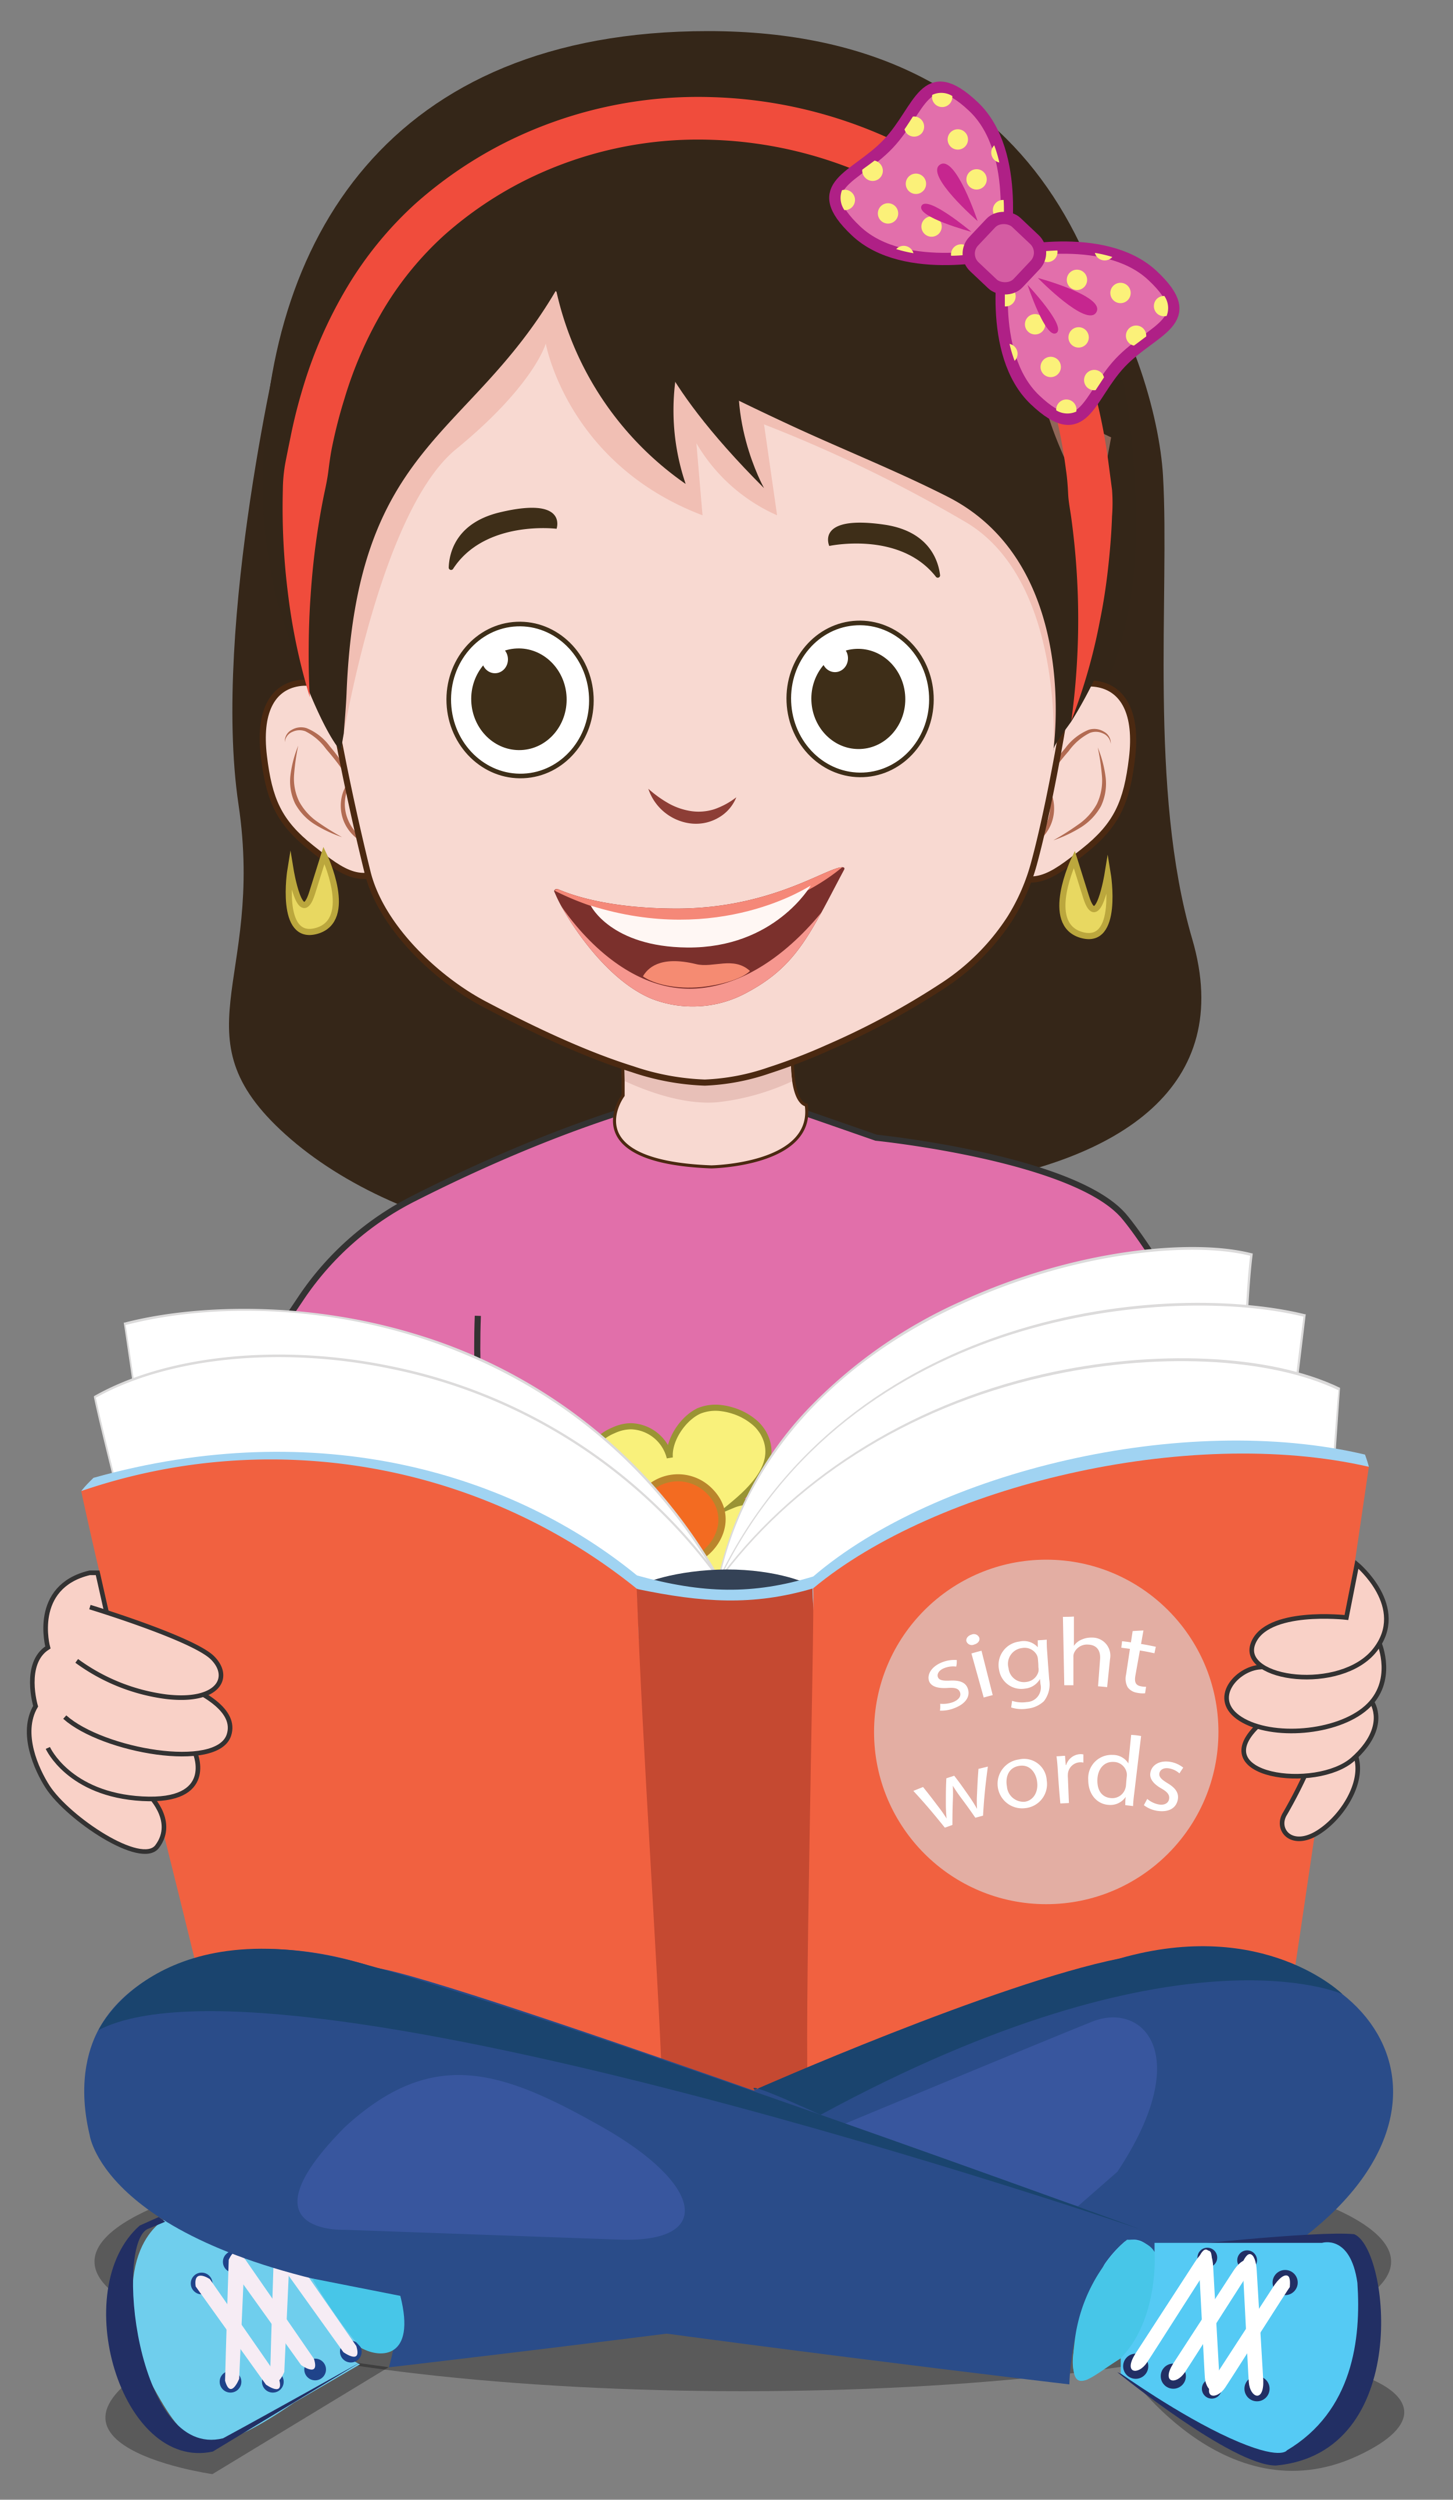 <svg id="Neutral" xmlns="http://www.w3.org/2000/svg" width="236.94" height="407.49" viewBox="0 0 236.94 407.49">
  <rect x="0" y="0" width="236.94" height="407.49" fill="#808080" stroke="none"/>
  <defs>
    <style>
      .cls-1 {
        fill: #010101;
        opacity: 0.3;
      }

      .cls-2 {
        fill: #352618;
      }

      .cls-3 {
        fill: #e16faa;
      }

      .cls-3, .cls-32 {
        stroke: #333232;
      }

      .cls-11, .cls-16, .cls-19, .cls-20, .cls-21, .cls-3, .cls-32, .cls-43, .cls-5, .cls-8 {
        stroke-miterlimit: 10;
      }

      .cls-4 {
        fill: #cf609c;
      }

      .cls-5 {
        fill: #f9f17b;
        stroke: #9a9434;
      }

      .cls-6 {
        fill: #ba852c;
      }

      .cls-7 {
        fill: #f36b21;
      }

      .cls-11, .cls-8 {
        fill: #f8d9d1;
        stroke: #4b2911;
      }

      .cls-8 {
        stroke-width: 0.5px;
      }

      .cls-9 {
        fill: #e8c0b8;
      }

      .cls-10 {
        fill: #342618;
      }

      .cls-12 {
        fill: #b26b52;
      }

      .cls-13 {
        fill: #eaa798;
        opacity: 0.5;
      }

      .cls-14 {
        fill: #8d3e36;
      }

      .cls-15 {
        fill: #f04c3c;
      }

      .cls-16 {
        fill: #e26fab;
      }

      .cls-16, .cls-19 {
        stroke: #af2086;
      }

      .cls-16, .cls-19, .cls-21 {
        stroke-width: 2px;
      }

      .cls-17 {
        fill: #fbf179;
      }

      .cls-18 {
        fill: #c6268f;
      }

      .cls-19 {
        fill: #d45ba2;
      }

      .cls-20 {
        fill: #e8d861;
        stroke: #bba73d;
      }

      .cls-21 {
        fill: #0e7577;
        stroke: #0d7878;
      }

      .cls-22 {
        fill: #dc9e8f;
        opacity: 0.63;
      }

      .cls-23 {
        fill: #00b6c2;
      }

      .cls-24 {
        fill: #0d7878;
      }

      .cls-25 {
        fill: #0b2d2e;
        opacity: 0.22;
      }

      .cls-26, .cls-43 {
        fill: #fff;
      }

      .cls-27 {
        fill: #dcdbdb;
      }

      .cls-28 {
        fill: #a0d3f2;
      }

      .cls-29 {
        fill: #f16140;
      }

      .cls-30 {
        fill: #344256;
      }

      .cls-31 {
        fill: #c54931;
      }

      .cls-32 {
        fill: #f9d1c7;
      }

      .cls-32, .cls-43 {
        stroke-width: 0.75px;
      }

      .cls-33 {
        fill: #2a4c89;
      }

      .cls-34 {
        fill: #6fceed;
      }

      .cls-35 {
        fill: #222f64;
      }

      .cls-36 {
        fill: #55caf4;
      }

      .cls-37 {
        fill: #1f438a;
      }

      .cls-38 {
        fill: #f6ecf4;
      }

      .cls-39 {
        fill: #38569e;
      }

      .cls-40 {
        fill: #47c6e8;
      }

      .cls-41 {
        fill: #1a446e;
      }

      .cls-42 {
        fill: #dbe1e5;
        opacity: 0.6;
      }

      .cls-43 {
        stroke: #3e2e18;
      }

      .cls-44 {
        fill: #3e2e18;
      }

      .cls-45 {
        fill: #7b302c;
      }

      .cls-46 {
        fill: #f6978f;
      }

      .cls-47 {
        fill: #f58878;
      }

      .cls-48 {
        fill: #fff7f4;
      }

      .cls-49 {
        fill: #f58b72;
      }
    </style>
  </defs>
  <g>
    <path class="cls-1" d="M63.37,385.89,34.64,403.32S-3,398,32.28,381.58Z"/>
    <path class="cls-1" d="M183.15,385.73s16.35,24.79,38.26,14.6S213.76,380.36,183.15,385.73Z"/>
    <ellipse class="cls-1" cx="121.13" cy="368.67" rx="105.72" ry="21.13"/>
    <path class="cls-2" d="M46,53.88s-11.49,47.83-7.11,77.24-10.74,37.95,8.52,54.57,56.9,24,72.94,8.16c0,0,10.7,3.16,36.3-.73s44.88-15.78,37.76-40.06-3.65-56.44-4.76-75.52S171.43,9.25,121.37,22.73,46,53.88,46,53.88Z"/>
    <path class="cls-3" d="M83.55,285.16s-.25-17-8.84,32.61c0,0-2.26,21.56,48,19.72s49.68-8.08,49.68-8.08-6.09-31.08-22.94-47C149.45,282.4,99.49,265.54,83.55,285.16Z"/>
    <path class="cls-4" d="M131.26,291.49s11,13.08,20.64,49.65c0,0-5.31-25.95-14.3-45.77,0,0-3.89-7.15,8.78-7.15,0,0,6.34-1.23,18,29,0,0-8.17-26.76-16.14-31.05S131.26,291.49,131.26,291.49Z"/>
    <path class="cls-5" d="M82.12,278.21a14.4,14.4,0,0,0-.3,9.6c1.73,4.91,22.47,6.34,34.83,6.34,12.09,0,30.15-1.08,37.34-6.39a2.75,2.75,0,0,0,.83-1.05,8.29,8.29,0,0,0-1.8-9.52C148.22,272.08,108.38,268.2,82.12,278.21Z"/>
    <path class="cls-3" d="M211.63,245.86s-8.6,11-37.72,14c0,0,3.33,22.23-3.32,44.71,0,0-10.4,7.71-51.16,7.08-48.94-.76-45.89-7.2-45.89-7.2S67.71,278.2,64.38,260c0,0-23.84-5.3-33.27-22,0,0,10.1-14.63,18.15-26.64a48.33,48.33,0,0,1,18.39-16.08c12.08-6.12,31.52-14.82,50.53-18.41l24.68,8.59s32.44,3.29,40.48,12.88S211.63,245.86,211.63,245.86Z"/>
    <g>
      <path class="cls-5" d="M130,254a5.6,5.6,0,0,1-.66,1.23,6.48,6.48,0,0,1-2.81,2.27c-1.71.71-6.76.18-7.45-1.91.81,2.43,2,3.64.74,6.34a8.33,8.33,0,0,1-1.65,2.35,10.5,10.5,0,0,1-1.13,1,9.6,9.6,0,0,1-2.48,1.33,7.24,7.24,0,0,1-1.81.41,6.84,6.84,0,0,1-1.28,0c-4.64-.43-7.88-5.7-6.6-10.54-.22.85-3.16,2.23-3.94,2.43a10,10,0,0,1-6.07-.17,7.12,7.12,0,0,1-1.63-.87,7.21,7.21,0,0,1-1.11-1,5.91,5.91,0,0,1-1.47-4.14h0c0-.32,0-.65,0-1,0-.13,0-.27,0-.41.6-4.53,4.81-7.85,9.31-6.34-2.51-2.78-4.49-6-3.43-8.66a4.48,4.48,0,0,1,.67-1.14,7.7,7.7,0,0,1,2.82-2,7.45,7.45,0,0,1,1.34-.48,6.63,6.63,0,0,1,1.57-.2,6.72,6.72,0,0,1,6.29,5.12c-.24-3,2.34-6.6,4.89-7.67a7.18,7.18,0,0,1,3.57-.4,10.24,10.24,0,0,1,1.71.37h0a10,10,0,0,1,3.84,2.13,6.24,6.24,0,0,1,.88,1,4.92,4.92,0,0,1,.37.56c2.65,4.72-1.6,8.91-5,11.73,3.87-1.62,9.1.47,10.49,4.44a6.19,6.19,0,0,1,.32,1.43,2.45,2.45,0,0,1,0,.27A5.71,5.71,0,0,1,130,254Z"/>
      <path class="cls-6" d="M115.19,253.73c3.29-2.61,4.64-7.46.84-11.17a7.8,7.8,0,0,0-11.7.88c-2.66,3.44-2.34,8.59,1.46,10.93A8,8,0,0,0,115.19,253.73Z"/>
      <path class="cls-7" d="M114.48,252.87c2.79-2.22,3.94-6.33.7-9.49a6.61,6.61,0,0,0-9.93.75c-2.26,2.92-2,7.3,1.23,9.29A6.82,6.82,0,0,0,114.48,252.87Z"/>
    </g>
    <g>
      <path class="cls-3" d="M177.08,220l2.36,4.54s-5.87,8.14-25.74,10.51c0,0-3.79-9.47-4.64-16.09"/>
      <path class="cls-3" d="M79.48,238.07s-2.13-8.37-1.56-23.57"/>
      <path class="cls-8" d="M116,190.22c-22.43-.85-14.39-11.64-14.39-11.64,0-.89,0-1.71,0-2.48-.1-4.36-.18-6.66,1.33-9,1.78-2.77,5.75-5.61,11.22-6a20.92,20.92,0,0,1,9.38,1.4,9.48,9.48,0,0,1,5.71,9.16,26.74,26.74,0,0,0,.14,4.24c.51,4.17,2.09,4.23,2.09,4.23C132.87,189.94,116,190.22,116,190.22Z"/>
      <path class="cls-9" d="M129.18,176.26a38.9,38.9,0,0,1-12.07,3.41c-5.61.53-11.86-1.88-15.19-3.42-.11-4.37-.19-6.67,1.32-9,1.78-2.78,5.76-5.62,11.22-6a20.94,20.94,0,0,1,9.38,1.39c3.65,1.5,5.19,5.22,5.06,9.16A26.06,26.06,0,0,0,129.18,176.26Z"/>
      <path class="cls-10" d="M185.26,86.19c0,40.11-31.62,65.6-71,65.6S42.84,119.28,42.84,79.18,63.5,5.07,115.45,5.07C169.92,5.07,185.26,46.09,185.26,86.19Z"/>
      <g>
        <path class="cls-11" d="M59.57,118.16c-2.82-3.82-6.5-7.5-10.89-6.79s-6.5,4.81-5.65,11.88,2.4,10.75,7.78,15,8.2,6.37,13.86,2.55C65.66,133,61,120.7,59.57,118.16Z"/>
        <path class="cls-12" d="M61.18,137.87a18.36,18.36,0,0,1-1.84-1.06,7,7,0,0,1-2.58-3.15,6.62,6.62,0,0,1-.38-4,7.12,7.12,0,0,1,.82-2.12,3.68,3.68,0,0,1,.24-.39l-.12-.25c-.25-.47-.51-1-.78-1.41a28,28,0,0,0-2.75-3.82A8.85,8.85,0,0,0,50,118.7a3,3,0,0,0-2.43.28,2.07,2.07,0,0,0-1.12,2,2,2,0,0,1,1.29-1.7,2.68,2.68,0,0,1,2.08-.06,9.38,9.38,0,0,1,3.37,2.9,41.64,41.64,0,0,1,2.84,3.63c.33.48.66,1,1,1.46a6.56,6.56,0,0,0-1.2,2.28,6.78,6.78,0,0,0,.25,4.44,6.91,6.91,0,0,0,3,3.34,13.39,13.39,0,0,0,2,.92,3.23,3.23,0,0,0,2.16.21A3.46,3.46,0,0,1,61.18,137.87Zm-12.41-7.24a8.61,8.61,0,0,1-.81-4.42,35.92,35.92,0,0,1,.67-4.65,19,19,0,0,0-1.24,4.61,8.42,8.42,0,0,0,.72,4.8,9.19,9.19,0,0,0,3.36,3.5,21.4,21.4,0,0,0,4.31,2,42.45,42.45,0,0,1-4-2.49A9.63,9.63,0,0,1,48.77,130.63Z"/>
      </g>
      <g>
        <path class="cls-11" d="M167.86,118.39c2.87-3.87,6.6-7.6,11-6.89s6.6,4.88,5.74,12.06-2.44,10.9-7.89,15.21-8.33,6.46-14.07,2.58C161.69,133.46,166.43,121,167.86,118.39Z"/>
        <path class="cls-12" d="M164.18,138.94a3.25,3.25,0,0,0,2.19-.22,13.34,13.34,0,0,0,2-.93,7,7,0,0,0,3-3.38,6.86,6.86,0,0,0,.26-4.51,6.65,6.65,0,0,0-1.22-2.31c.31-.51.64-1,1-1.48a39.69,39.69,0,0,1,2.88-3.69,9.46,9.46,0,0,1,3.42-2.94,2.71,2.71,0,0,1,2.11.06,2.06,2.06,0,0,1,1.31,1.72,2.09,2.09,0,0,0-1.14-2,3,3,0,0,0-2.47-.29,9,9,0,0,0-3.81,3,28.18,28.18,0,0,0-2.79,3.87c-.27.47-.54,1-.79,1.43l-.13.25a4.25,4.25,0,0,1,.25.39,7.21,7.21,0,0,1,.83,2.16,6.73,6.73,0,0,1-.39,4.09,7,7,0,0,1-2.61,3.19,18,18,0,0,1-1.86,1.08A3.59,3.59,0,0,1,164.18,138.94Zm11.58-4.48a42.47,42.47,0,0,1-4,2.53,22.09,22.09,0,0,0,4.38-2.05,9.53,9.53,0,0,0,3.41-3.55,8.66,8.66,0,0,0,.72-4.87,19.16,19.16,0,0,0-1.26-4.68,37.05,37.05,0,0,1,.69,4.72,8.87,8.87,0,0,1-.83,4.49A9.68,9.68,0,0,1,175.76,134.46Z"/>
      </g>
      <g>
        <path class="cls-11" d="M171.13,97.07c-.06.51,5.08,1,5,1.55-2,17.13-5.18,33.52-7.48,42a33.26,33.26,0,0,1-3.89,9,37.21,37.21,0,0,1-10.68,10.85,125,125,0,0,1-19,10.29,94.32,94.32,0,0,1-9.65,3.72,36.54,36.54,0,0,1-10.49,2,41,41,0,0,1-11.84-2.2c-9.15-2.85-18.83-7.81-24.06-10.56-7.65-4-16.95-12.56-19.14-21.67a427.14,427.14,0,0,1-8.19-42.63c-.77-5.76,4.17-8,8.9-25.08,6.34-22.91,15.08-32,51.19-32C174.84,42.4,173.14,79.39,171.13,97.07Z"/>
        <path class="cls-13" d="M55.57,122.37s6-38.67,18.79-49.14S89,56,89,56,92.46,75.6,114.56,84l-1-11.75A28.66,28.66,0,0,0,126.72,84l-2.13-14.82a228.8,228.8,0,0,1,33,16c16,9.59,14.19,37.26,14.19,37.26l9.41-51.14L111.81,38.08,77,36.71,53.47,69.15l3.66,25.28Z"/>
      </g>
      <path class="cls-14" d="M105.72,128.58a19,19,0,0,0,3.39,2.43,10.9,10.9,0,0,0,3.63,1.22,8.46,8.46,0,0,0,3.73-.31,12.62,12.62,0,0,0,3.6-1.95,6.68,6.68,0,0,1-3,3.38,7.29,7.29,0,0,1-4.63.86A8.35,8.35,0,0,1,105.72,128.58Z"/>
      <path class="cls-10" d="M169.72,63c-5.41-28.66-15-24.27-40.49-29.64-11.63-2.45-11.66-10.9-23.51-9.72C99,24.34,81,21.1,65.22,48c-9.92,17-26.16,31.76-19.4,52,6.2,19.26,9.75,22.37,9.75,22.37l.49-2.83c.16-2.17.36-4.33.45-6.49,1.59-40.76,19.78-41.3,34.1-65.61,3.83,3.57,8.51,6.28,12.84,8.82,8.22,4.83,16.72,9,25.32,13S146.09,76.69,154.58,81c21.75,11.09,17.18,41.35,17.18,41.36-.12-.76,2.62-4.22,3-4.85a75.28,75.28,0,0,0,5.55-10.84C186.76,91.11,173,80.1,169.72,63Z"/>
      <path class="cls-10" d="M111.81,54.89a37.23,37.23,0,0,0,0,24,51.87,51.87,0,0,1-21.88-36"/>
      <path class="cls-10" d="M105.72,52.34s.36,8.74,18.87,27.23c0,0-6.86-12.2-3-24.68"/>
      <path class="cls-15" d="M50.52,113.65A98.44,98.44,0,0,1,47,97.08a112.24,112.24,0,0,1-.88-17.14,26,26,0,0,1,.38-4.31c.27-1.42.56-2.84.85-4.25a85.42,85.42,0,0,1,2.13-8.44,72.26,72.26,0,0,1,7.05-16A59.9,59.9,0,0,1,67.74,33.2a68.4,68.4,0,0,1,14.55-9.91,70.13,70.13,0,0,1,34-7.45A74.87,74.87,0,0,1,149.88,25,60.45,60.45,0,0,1,164,35.61a45.11,45.11,0,0,1,5.64,7.07c.41.64.81,1.3,1.18,2s.69,1.29,1,1.94c.7,1.29,1.31,2.61,1.92,3.94A85.05,85.05,0,0,1,179.26,67c.63,2.83,1.15,5.68,1.51,8.54l.57,4.3a28.31,28.31,0,0,1,0,4.32c-.1,2.88-.34,5.75-.66,8.59s-.75,5.67-1.32,8.45a92.24,92.24,0,0,1-4.66,16.28,122,122,0,0,0,0-33c-.18-1.34-.46-2.67-.52-4s-.17-2.69-.37-4c-.34-2.67-.83-5.31-1.41-7.92a78.25,78.25,0,0,0-5-15.17c-.56-1.21-1.11-2.42-1.75-3.59-.31-.58-.61-1.19-.92-1.75s-.63-1.08-1-1.61a38.23,38.23,0,0,0-4.78-6,53.13,53.13,0,0,0-12.49-9.39,68,68,0,0,0-30.4-8.26,63.14,63.14,0,0,0-30.63,6.71,61.07,61.07,0,0,0-13,8.85,53,53,0,0,0-9.9,12.1A65,65,0,0,0,56.17,65a78.84,78.84,0,0,0-2,7.77c-.27,1.31-.45,2.64-.62,4s-.45,2.64-.74,4A122.77,122.77,0,0,0,50.66,97c-.2,2.75-.3,5.52-.32,8.3S50.35,110.84,50.52,113.65Z"/>
      <g>
        <g>
          <g>
            <path class="cls-16" d="M182.68,59.12c-5.28,5.61-5.91,13.61-13.88,6.08s-4.87-23.77-4.87-23.77,16-4,24,3.48S188,53.52,182.68,59.12Z"/>
            <path class="cls-16" d="M144.86,23.43c-5.29,5.61-13.24,6.69-5.26,14.22s24,3.48,24,3.48,3.11-16.25-4.87-23.77S150.15,17.83,144.86,23.43Z"/>
          </g>
          <circle class="cls-17" cx="156.19" cy="22.73" r="1.66"/>
          <circle class="cls-17" cx="159.25" cy="29.24" r="1.66"/>
          <circle class="cls-17" cx="149.36" cy="29.96" r="1.66"/>
          <path class="cls-17" d="M153.12,38.07a1.66,1.66,0,1,1-.07-2.35A1.67,1.67,0,0,1,153.12,38.07Z"/>
          <circle class="cls-17" cx="144.81" cy="34.79" r="1.66"/>
          <path class="cls-17" d="M162.36,33.11a1.66,1.66,0,0,0,.06,2.34,1.63,1.63,0,0,0,1.24.44c.05-1,.08-2.11,0-3.29A1.62,1.62,0,0,0,162.36,33.11Z"/>
          <path class="cls-17" d="M162.15,26.07a1.71,1.71,0,0,0,.81.42,20.93,20.93,0,0,0-.83-2.8l0,0A1.67,1.67,0,0,0,162.15,26.07Z"/>
          <path class="cls-17" d="M146.15,40.61v0a22.51,22.51,0,0,0,2.81.67,1.66,1.66,0,0,0-2.8-.69Z"/>
          <path class="cls-17" d="M157.87,40.27a1.67,1.67,0,0,0-2.34.07,1.63,1.63,0,0,0-.43,1.35c1.18,0,2.29-.12,3.29-.23A1.69,1.69,0,0,0,157.87,40.27Z"/>
          <path class="cls-17" d="M150.3,21.73A1.66,1.66,0,0,0,148.87,19c-.43.66-.88,1.37-1.37,2.08a1.61,1.61,0,0,0,.45.76A1.67,1.67,0,0,0,150.3,21.73Z"/>
          <path class="cls-17" d="M152.5,17a1.66,1.66,0,0,0,2.35-.07,1.64,1.64,0,0,0,.44-1.28,3.43,3.43,0,0,0-3.27-.18A1.65,1.65,0,0,0,152.5,17Z"/>
          <path class="cls-17" d="M141.12,29a1.66,1.66,0,1,0,2.28-2.41,1.63,1.63,0,0,0-.79-.41c-.69.53-1.36,1-2,1.48A1.64,1.64,0,0,0,141.12,29Z"/>
          <path class="cls-17" d="M138.92,33.79A1.66,1.66,0,0,0,137.31,31a3.44,3.44,0,0,0,.4,3.26A1.68,1.68,0,0,0,138.92,33.79Z"/>
          <circle class="cls-17" cx="182.72" cy="47.76" r="1.66"/>
          <circle class="cls-17" cx="175.62" cy="45.62" r="1.66"/>
          <circle class="cls-17" cx="175.89" cy="55" r="1.66"/>
          <path class="cls-17" d="M167.59,51.72a1.66,1.66,0,1,0,2.34-.07A1.66,1.66,0,0,0,167.59,51.72Z"/>
          <circle class="cls-17" cx="171.34" cy="59.82" r="1.66"/>
          <path class="cls-17" d="M172,42.21a1.66,1.66,0,0,1-2.34.06,1.62,1.62,0,0,1-.52-1.21c1-.11,2.11-.19,3.29-.23A1.66,1.66,0,0,1,172,42.21Z"/>
          <path class="cls-17" d="M179,42a1.69,1.69,0,0,1-.46-.78,21.81,21.81,0,0,1,2.85.67l0,0A1.66,1.66,0,0,1,179,42Z"/>
          <path class="cls-17" d="M165.45,58.82h0a21.92,21.92,0,0,1-.83-2.76,1.64,1.64,0,0,1,.85,2.75Z"/>
          <path class="cls-17" d="M165.11,47.1a1.66,1.66,0,0,1,.06,2.34,1.63,1.63,0,0,1-1.31.51c0-1.18,0-2.29,0-3.3A1.67,1.67,0,0,1,165.11,47.1Z"/>
          <path class="cls-17" d="M184.06,53.59a1.65,1.65,0,0,1,2.85,1.26c-.63.47-1.31,1-2,1.49a1.59,1.59,0,0,1-.79-.41A1.65,1.65,0,0,1,184.06,53.59Z"/>
          <path class="cls-17" d="M188.68,51.11a1.68,1.68,0,0,1-.07-2.35,1.66,1.66,0,0,1,1.26-.51,3.46,3.46,0,0,1,.37,3.25A1.67,1.67,0,0,1,188.68,51.11Z"/>
          <path class="cls-17" d="M177.3,63.17a1.66,1.66,0,0,1,2.28-2.42,1.6,1.6,0,0,1,.45.77l-1.37,2.08A1.66,1.66,0,0,1,177.3,63.17Z"/>
          <path class="cls-17" d="M172.68,65.65a1.65,1.65,0,0,1,2.83,1.44,3.47,3.47,0,0,1-3.27-.2A1.6,1.6,0,0,1,172.68,65.65Z"/>
        </g>
        <g>
          <g>
            <g>
              <path class="cls-18" d="M153.28,26.84c-2.53,1.69,6.14,9.2,6.14,9.2S155.81,25.15,153.28,26.84Z"/>
              <path class="cls-18" d="M150.27,33.55c-.94,1.82,8.13,4.24,8.13,4.24S151.22,31.74,150.27,33.55Z"/>
            </g>
            <g>
              <path class="cls-18" d="M178.78,50.9c-1.54,2.62-9.54-5.59-9.54-5.59S180.32,48.28,178.78,50.9Z"/>
              <path class="cls-18" d="M172.25,54.3c-1.75,1.05-4.69-7.87-4.69-7.87S174,53.25,172.25,54.3Z"/>
            </g>
          </g>
          <rect class="cls-19" x="158.8" y="36.29" width="9.95" height="9.95" rx="2.94" transform="translate(21.37 132.06) rotate(-46.66)"/>
        </g>
      </g>
    </g>
    <path class="cls-20" d="M52.83,139.42s5.05,10.53-1.17,12.32-4.29-10-4.29-10,1.62,9.92,3.54,3.79Z"/>
    <path class="cls-20" d="M175.18,140.08s-5.06,10.54,1.17,12.33,4.28-10,4.28-10-1.61,9.93-3.53,3.79Z"/>
    <g>
      <path class="cls-21" d="M58,253.93s.72,7.94-6.4-2.49-13-25.82-13-25.82-2.32-5.31,2.14-3.65S58,253.93,58,253.93Z"/>
      <path class="cls-22" d="M42.1,221.55l.19-.06c1,1,15.91,16.1,17.24,25.41a87,87,0,0,1-7.18,5.51c-4.26-11.94-11.8-23.13-14.79-27.33Z"/>
      <g>
        <line class="cls-23" x1="70.32" y1="246.53" x2="71.53" y2="222.24"/>
        <polygon class="cls-24" points="69.32 246.48 71.53 222.24 71.31 246.58 69.32 246.48"/>
      </g>
      <g>
        <line class="cls-23" x1="172.69" y1="263.06" x2="172.39" y2="230.63"/>
        <polygon class="cls-24" points="171.69 263.07 172.39 230.63 173.69 263.05 171.69 263.07"/>
      </g>
      <path class="cls-25" d="M172.75,257.78l-.09,8-.08-14.75s20.27-12.26,25.28-20.24l4.89,7S192.75,247.59,172.75,257.78Z"/>
      <path class="cls-25" d="M63,250.06l-5.39,5.77c-4.54-22.62-18.69-34-18.69-34l5.47-5.11C48.81,221.16,62.49,235.79,63,250.06Z"/>
      <g>
        <g>
          <path class="cls-26" d="M43.92,317.11c-9.17-16.18-4.35-30.82-14.46-46.35-2.58-4-6.18-36.52-9.15-55,22.41-5.81,71.15-3.14,96.8,41.38,0,.42-12.65,57.87-13.77,63.9a72.63,72.63,0,0,0-27.44-8.21A70.32,70.32,0,0,0,43.92,317.11Z"/>
          <path class="cls-27" d="M103.44,321.33l-.14-.07a72.05,72.05,0,0,0-27.41-8.21A70.66,70.66,0,0,0,44,317.32c-4.44-7.83-5.77-15.45-6.92-22.74-1.27-8.06-2.46-15.67-7.68-23.67-1.81-2.79-4.09-19.26-6.3-35.19-1-7.3-2.92-20.12-2.92-20.12l.15,0c10.73-2.79,28.77-3.77,47.23,1.81A84.83,84.83,0,0,1,117.21,257c0,.19-.77,4.12-5.11,24.05C108.54,297.38,103.44,321.33,103.44,321.33Zm-34.72-9c2.39,0,4.79.09,7.19.32a72.28,72.28,0,0,1,27.34,8.15c.76-4,13.5-62.43,13.71-63.57C92.58,215,46,209.4,20.49,216c.9,5.67,1.85,12.48,2.85,19.69,2.19,15.87,4.46,32.27,6.22,35,5.27,8.09,6.53,16.12,7.75,23.88,1.14,7.21,2.31,14.67,6.66,22.38A69.75,69.75,0,0,1,68.72,312.31Z"/>
        </g>
        <g>
          <path class="cls-26" d="M30,284.94c-.45-1.05-12.75-48.36-14.57-57.22,21.81-12.32,72.34-10.44,101.65,29.43,0,.42-12.65,57.87-13.77,63.9C95.18,316.69,41.3,292.16,30,284.94Z"/>
          <path class="cls-27" d="M103.44,321.33l-.14-.07c-2.78-1.49-10.73-5.25-20.79-10-19-9-45.1-21.36-52.53-26.12-.4-.92-12.72-47.92-14.66-57.35l0-.19.12-.07c11.81-6.67,30.23-8.53,48.08-4.87A87.66,87.66,0,0,1,117.21,257c0,.19-.77,4.12-5.11,24.05C108.54,297.38,103.44,321.33,103.44,321.33ZM30.13,284.77c7.48,4.77,33.47,17.08,52.46,26.07,9.9,4.68,17.76,8.4,20.66,9.94.76-4,13.48-62.34,13.71-63.57a87.33,87.33,0,0,0-53.5-34.13c-17.74-3.65-36-1.82-47.83,4.77C17.66,237.57,29.46,282.79,30.13,284.77Z"/>
        </g>
        <path class="cls-28" d="M13.24,243.07c.81-1,1-1.16,2-2.16,36.59-10.27,68.46-.77,89,16.21.78,6.53,4.16,74.49,2.83,82.94C77.79,330.48,39.37,236.8,13.24,243.07Z"/>
        <path class="cls-29" d="M35.32,334.62c-5.86-26.05-16-63.35-22.08-91.55A95.11,95.11,0,0,1,103.86,259c.78,6.34,5.51,72.93,4.17,81.15C78.79,330.86,61.45,328.53,35.32,334.62Z"/>
        <g>
          <path class="cls-26" d="M199.69,316.83c2.64-11.78,1.94-93.84,4.36-112.33-20.22-5.22-77.58,8.63-86.93,53.13,0,.42,16.54,57.26,17.83,63.28C143,316.48,190,313.19,199.69,316.83Z"/>
          <path class="cls-27" d="M134.86,321.19l0-.21c-.83-3.88-8.16-29.42-13-46.32-4.16-14.48-4.84-16.87-4.83-17a57.91,57.91,0,0,1,14.74-28,79.61,79.61,0,0,1,24.74-17.43c18.38-8.52,37.86-10.44,47.61-7.92l.15,0,0,.22c-1.16,8.88-1.61,32.78-2.05,55.9-.48,25.87-.94,50.32-2.32,56.46l0,.18-.12-.05c-9.27-3.46-56.4-.48-64.66,4.08Zm-17.6-63.52c.11.47,16.76,58.47,17.78,63,4.41-2.31,19-4.18,31.63-5,11.83-.78,27.48-1,32.93.94,1.33-6.39,1.8-31.68,2.26-56.16.43-22.94.88-46.66,2-55.74-9.77-2.45-29.1-.51-47.34,8C135.25,222.51,121.31,238.52,117.26,257.67Z"/>
        </g>
        <g>
          <path class="cls-26" d="M199.69,316.83c2.64-11.78,10.6-83.93,13-102.42-22.57-5.61-74.6-.67-95.6,43.22,0,.42,16.54,57.26,17.83,63.28C143,316.48,190,313.19,199.69,316.83Z"/>
          <path class="cls-27" d="M134.86,321.19l0-.21c-.83-3.88-8.16-29.42-13-46.32-4.16-14.48-4.84-16.87-4.83-17,11.63-24.31,32.16-35.43,47.32-40.37,19.37-6.33,38.21-5.59,48.44-3.05l.14,0s-2,16.65-3.51,29.11c-3.26,27.59-7.71,65.37-9.55,73.55l0,.18-.12-.05c-9.27-3.46-56.4-.48-64.66,4.08Zm-17.6-63.52c.17.69,16.76,58.47,17.78,63,4.41-2.31,19-4.18,31.63-5,11.83-.78,27.48-1,32.93.94,1.85-8.5,6.26-45.93,9.49-73.31,1.46-12.3,2.71-22.94,3.46-28.67C191.51,209.43,138.64,213.13,117.26,257.67Z"/>
        </g>
        <g>
          <path class="cls-26" d="M214.22,282.23c.42-1,3.41-47.29,4.22-55.79C197.6,216.33,144.33,220,116.7,258.19c0,.43,17,56.7,18.25,62.72C143,316.48,203.15,289.55,214.22,282.23Z"/>
          <path class="cls-27" d="M134.86,321.19l0-.21c-.85-3.94-8.5-29.71-13.56-46.75-4.09-13.78-4.7-15.88-4.7-16.05,12.2-16.84,31.24-29.08,53.53-34.18,18.08-4.13,37.07-3.25,48.39,2.24,0,0-1,14.65-1.81,26-1.29,18.35-2.1,29.53-2.33,30.12-7.08,4.68-34.84,17.71-55.06,27.17-11.47,5.36-21.38,10-24.28,11.59Zm-18-62.92C117.06,259,134,316,135,320.64c3.05-1.66,12.38-6,24.16-11.53,20.16-9.43,47.76-22.34,54.91-27,.26-1.23,1.33-16.44,2.28-29.89.79-11.17,1.54-21.73,1.9-25.59-11.3-5.42-30.17-6.28-48.15-2.16C147.93,229.51,129,241.52,116.86,258.27Z"/>
        </g>
        <path class="cls-30" d="M132.6,258.93c0,1.29-6,3.91-14.15,3.94s-14.78-2.58-14.59-3.85c.14-.91,6.47-3.13,14.61-3.17S132.59,258.2,132.6,258.93Z"/>
        <path class="cls-28" d="M104.17,267.39c-.06-4.05-.31-7.87-.34-10.58,10.8,3,19,3.17,28.78.18.15,1.79-.66,9.54-.46,11.67C125.14,272.12,110,273.28,104.17,267.39Z"/>
        <path class="cls-31" d="M108,340.17c-.87-22.14-3.19-54.26-4.17-81.15,10.69,2.23,18.94,2.81,28.74-.09.75,5.77,3.57,72.9,4.49,81.33C130.08,343.63,113.9,345.88,108,340.17Z"/>
        <path class="cls-28" d="M223.22,239.12c-.07-.33-.33-1.18-.63-2-29.56-7-70,2.73-90,19.89-.51,6.05,1.38,12.39,2.14,21C169.59,269.88,213.34,238.75,223.22,239.12Z"/>
        <path class="cls-29" d="M208.58,338c4.39-28.89,10.46-70.54,14.64-98.89-29.57-6.79-70.6,3.14-90.62,19.81.26,5.79-1.55,74.77-.79,83.17C166.66,334.18,198.84,334.37,208.58,338Z"/>
      </g>
      <g>
        <path class="cls-32" d="M24,292.29s4.86,4.42,1.63,8.72c-2.57,3.42-14.53-4.58-17.87-9.74-1.78-2.76-4.54-8.73-1.95-13.13,0,0-2.11-7,2-9.58,0,0-2.76-9.9,6.82-12.17h1.29Z"/>
        <path class="cls-32" d="M7.8,284.94s3.41,7.63,15.42,8.28,8.62-7.39,8.62-7.39l-18.2-7.69"/>
        <path class="cls-32" d="M15.59,270.34s24.34,4.54,21.74,12.5c-1.91,5.87-20.6,2.59-26.77-2.93"/>
        <path class="cls-32" d="M12.51,270.75a31.44,31.44,0,0,0,14.6,5.84c8.52,1,10.71-3.17,7.55-6.33s-20-8.28-20-8.28"/>
      </g>
      <g>
        <path class="cls-32" d="M213.39,288.1a79.71,79.71,0,0,1-3.84,7.55c-1.61,2.55,1,5.75,5.29,3.13s8.29-9.19,5.8-13.52S213.39,288.1,213.39,288.1Z"/>
        <path class="cls-32" d="M223.7,277.45s2.87,4-3.06,9.31-24.77,2.87-15.13-5.79S223.7,277.45,223.7,277.45Z"/>
        <path class="cls-32" d="M224.93,267.88s2.67,6.24-2.12,10.48-15.4,5.08-20.5,1.86-.63-8.26,3.24-8.46S224.93,267.88,224.93,267.88Z"/>
        <path class="cls-32" d="M219.56,263.68s-13.18-1.52-15.26,4.33,14.34,8,19.89,1-2.92-14-2.92-14Z"/>
      </g>
    </g>
    <g>
      <path class="cls-33" d="M61.47,367.76S149,327.05,183.77,319c38-7.31,60.21,22.8,27.65,46.61-39.21,7.7-148,20.3-148,20.3S68.51,368.11,61.47,367.76Z"/>
      <path class="cls-34" d="M58.21,382.41s9.78,5.51,7-7.77l-9.77-2-28.32-11s-10.53,5-2.51,26.81C30.4,399,32.9,402,47.94,391.68l10.77-6.26S53.7,383.16,58.21,382.41Z"/>
      <path class="cls-35" d="M26.93,362.18l-2.63,1.09C18.57,365,22.13,401,36.37,397.48,44.11,393.3,59,384.94,59,384.94l-24.3,14.7c-15,3.25-23.68-26.47-11.92-36.84l3.1-1.39Z"/>
      <path class="cls-35" d="M190,366.34s24.81-2.76,30.83-2.13c5.72,2.34,9.5,35.65-12.78,37.71-7.2,0-25.86-15.22-25.86-15.22l25.7,10.95s17.7-14.77,10.93-29.56Z"/>
      <path class="cls-36" d="M188.27,367.12v-1.5h27.32s4.63-1.46,5.76,6.52c.62,9.15-.73,20.91-11.5,27.31,0,0-1,1.76-9.3-2s-17.79-10.53-17.79-10.53v-2.5l-5.52,3.5s-7.26,2.26,4-21.3C184,364.62,186,364.37,188.27,367.12Z"/>
      <circle class="cls-37" cx="37.59" cy="388.26" r="1.77"/>
      <circle class="cls-37" cx="44.49" cy="388.26" r="1.77"/>
      <circle class="cls-37" cx="51.39" cy="386.26" r="1.77"/>
      <circle class="cls-37" cx="32.88" cy="372.24" r="1.77"/>
      <circle class="cls-37" cx="57.21" cy="383.35" r="1.77"/>
      <circle class="cls-37" cx="38.12" cy="368.71" r="1.77"/>
      <path class="cls-38" d="M31.91,372.73l11.46,16s3.09,2.2,2.1-1c-2.87-4.18-11.25-16.2-11.25-16.2S31.47,369.65,31.91,372.73Z"/>
      <path class="cls-38" d="M39.88,368.14,39,387.78s-1.39,3.53-2.3.31c.12-5.07.6-19.71.6-19.71S38.57,365.31,39.88,368.14Z"/>
      <path class="cls-38" d="M47.26,367l-.9,19.65s-1.39,3.53-2.3.31c.12-5.07.6-19.71.6-19.71S46,364.13,47.26,367Z"/>
      <path class="cls-38" d="M37.64,369.54l11.46,16s3.09,2.2,2.1-1C48.33,380.34,40,368.33,40,368.33S37.2,366.45,37.64,369.54Z"/>
      <circle class="cls-35" cx="204.98" cy="389.4" r="2.05"/>
      <circle class="cls-35" cx="191.33" cy="387.35" r="2.05"/>
      <circle class="cls-35" cx="185.2" cy="385.73" r="2.05"/>
      <circle class="cls-35" cx="209.57" cy="372.09" r="2.05"/>
      <circle class="cls-35" cx="196.88" cy="368.02" r="1.61"/>
      <circle class="cls-35" cx="203.37" cy="368.45" r="1.61"/>
      <circle class="cls-35" cx="197.6" cy="389.4" r="1.61"/>
      <path class="cls-38" d="M44.54,367.44l11.46,16s3.09,2.21,2.1-1c-2.87-4.19-11.24-16.2-11.24-16.2S44.1,364.36,44.54,367.44Z"/>
      <path class="cls-26" d="M207.58,372.86l-9.67,14.89c-2,3.17.42,3.6,1.88,1.46.92-1.35,10.78-16.92,10.53-16.35h0c0-.15.21-1.61-.35-1.88S208.47,371.44,207.58,372.86Z"/>
      <path class="cls-26" d="M201,370.38l-9.67,14.89c-2,3.17.42,3.6,1.88,1.46.92-1.35,10.78-16.92,10.52-16.35h0c0-.15.22-1.61-.34-1.88S201.87,369,201,370.38Z"/>
      <path class="cls-33" d="M186.19,363.49s-113-41.31-125-42.71c-20.28-6.92-39-1.44-45.16,10.15-1.1,2.08-3.64,7.82-1.4,17.15,0,0,2.45,18.91,51.11,26.26s108.64,14.35,108.64,14.35S174.61,369.79,186.19,363.49Z"/>
      <path class="cls-26" d="M194.81,368.81l-9.67,14.89c-2,3.17.43,3.59,1.88,1.45.92-1.35,10.78-16.91,10.53-16.34h0c0-.15.21-1.61-.34-1.88S195.7,367.39,194.81,368.81Z"/>
      <path class="cls-26" d="M197.83,369.53l1,17.73c.15,3.73-2.15,2.91-2.35.33-.13-1.63-1-20-1.06-19.41h0c.06-.14.62-1.51,1.23-1.47S197.76,367.86,197.83,369.53Z"/>
      <path class="cls-26" d="M204.94,370.27,206,388c.14,3.73-2.16,2.91-2.36.33-.13-1.63-1-20-1.05-19.41h0c.05-.14.61-1.51,1.23-1.47S204.87,368.6,204.94,370.27Z"/>
      <path class="cls-39" d="M136.43,346.75s33.39-13.88,41.66-17.19,16.84,5.29,4.12,24.47l-6.43,5.62Z"/>
      <path class="cls-39" d="M101.05,365.09l-44.82-1.6s-17.38.79,0-16.74c14.4-13.22,25.65-9.25,42,0S116.61,365.64,101.05,365.09Z"/>
      <path class="cls-40" d="M188.27,367.12s.79,10.81-5.51,17.3c-5.52,3.5-8.8,7.38-7.48-3.05a26.57,26.57,0,0,1,8.5-16.26S187.13,365,188.27,367.12Z"/>
      <path class="cls-40" d="M50.88,371.42s4.36,7.48,8.09,11.36c3.09,1.74,8.93,1.71,6.31-8.52Z"/>
      <path class="cls-41" d="M16.07,330.93s9.47-20,42.9-10.87,127.22,43.43,127.22,43.43S46.11,315.42,16.07,330.93Z"/>
      <path class="cls-41" d="M123.08,340.68s39.18-17.34,59.46-21.41c23.62-6.79,36.38,5.81,36.38,5.81S192.36,313,133.8,344.75C120.46,338.67,123.08,340.68,123.08,340.68Z"/>
    </g>
    <circle class="cls-42" cx="170.61" cy="282.33" r="28.08"/>
    <g>
      <path class="cls-26" d="M153.32,277.74a4.8,4.8,0,0,0,2.07-.26c1-.4,1.37-1,1.16-1.6s-.75-.81-2-.72c-1.63.11-2.62-.23-3-1-.47-1.08.26-2.49,2.15-3.21a5.42,5.42,0,0,1,2.32-.34c0,.43,0,.64-.09,1.07a3.94,3.94,0,0,0-1.91.23c-.93.35-1.27,1-1.07,1.5s.83.61,2,.55c1.62-.07,2.56.32,2.89,1.37.4,1.24-.39,2.43-2.21,3.12a5.74,5.74,0,0,1-2.35.41C153.35,278.39,153.33,278.17,153.32,277.74Z"/>
      <path class="cls-26" d="M159.7,267c.12.44-.2.91-.86,1.09a.93.93,0,0,1-1.24-.51c-.13-.45.22-.94.84-1.12A.94.94,0,0,1,159.7,267Zm.71,9.71-2-7.17c.66-.19,1-.28,1.64-.45.73,2.89,1.1,4.34,1.83,7.24C161.27,276.48,161,276.56,160.41,276.72Z"/>
      <path class="cls-26" d="M170.69,267.29c0,.55,0,1.16.08,2.09.12,1.76.19,2.64.32,4.4a4.48,4.48,0,0,1-.86,3.54,4.56,4.56,0,0,1-2.69,1.21,5.62,5.62,0,0,1-2.65-.19l.15-1.08a5.17,5.17,0,0,0,2.39.2,2.37,2.37,0,0,0,2.24-2.92l-.08-.84h0a3.17,3.17,0,0,1-2.46,1.57,3.66,3.66,0,0,1-4.2-3,3.84,3.84,0,0,1,3.3-4.67,3.05,3.05,0,0,1,3,.93h0c0-.46,0-.69,0-1.14C169.81,267.36,170.1,267.34,170.69,267.29Zm-1.44,3.14a1.76,1.76,0,0,0-.16-.61,2.26,2.26,0,0,0-2.46-1.16,2.59,2.59,0,0,0-2.17,3.26,2.53,2.53,0,0,0,2.93,2.26,2.3,2.3,0,0,0,1.94-1.65,2.11,2.11,0,0,0,0-.75C169.33,271.24,169.3,271,169.25,270.43Z"/>
      <path class="cls-26" d="M173.33,263.57c.72,0,1.07,0,1.79-.05v4.78h0a2.78,2.78,0,0,1,1.21-1,3.93,3.93,0,0,1,1.74-.35,2.94,2.94,0,0,1,2.94,3.5c-.19,1.83-.28,2.75-.47,4.58-.59-.07-.89-.09-1.48-.14.13-1.77.2-2.65.33-4.41.09-1.24-.38-2.34-2-2.39a2.3,2.3,0,0,0-2.24,1.36,1.48,1.48,0,0,0-.11.66v4.61l-1.49,0Z"/>
      <path class="cls-26" d="M186.46,265.79l-.39,2.2c1,.16,1.45.26,2.41.46l-.23,1.06c-.95-.21-1.42-.3-2.37-.46l-.74,4.13c-.16.95,0,1.53.86,1.7a3.7,3.7,0,0,0,.89.09c-.06.42-.1.63-.16,1.06a4.47,4.47,0,0,1-1.34-.09,2.32,2.32,0,0,1-1.49-.88,2.89,2.89,0,0,1-.27-2.09c.25-1.67.38-2.51.63-4.18l-1.41-.19.13-1.06c.58.07.87.1,1.44.19.11-.74.17-1.11.28-1.84C185.4,265.84,185.76,265.82,186.46,265.79Z"/>
    </g>
    <g>
      <path class="cls-26" d="M150.52,291.31c1,1.24,1.48,1.87,2.44,3.14a21.67,21.67,0,0,1,1.4,2l0,0a24.33,24.33,0,0,1-.12-2.47c0-1.63,0-2.45.08-4.09l1.28-.42c1,1.28,1.43,1.92,2.35,3.23a25.45,25.45,0,0,1,1.38,2.18l0,0a19,19,0,0,1,0-2.53c.06-1.59.11-2.39.23-4l1.53-.37c-.43,3.22-.59,4.82-.79,8l-1.25.34c-.86-1.25-1.31-1.87-2.22-3.1a25,25,0,0,1-1.46-2.13h0a25.55,25.55,0,0,1,0,2.61c-.05,1.52-.06,2.28-.06,3.79l-1.23.45c-2-2.47-3-3.67-5.14-6Z"/>
      <path class="cls-26" d="M170.69,290.23a3.93,3.93,0,0,1-3.48,4.52,4,4,0,1,1-1.07-7.93A3.7,3.7,0,0,1,170.69,290.23Zm-6.49,1a2.71,2.71,0,0,0,2.92,2.48c1.36-.2,2.24-1.56,2-3.27-.15-1.29-1.07-2.87-2.91-2.58S163.93,289.81,164.2,291.23Z"/>
      <path class="cls-26" d="M172.5,288.7c-.05-.91-.12-1.69-.22-2.4.55,0,.83-.06,1.39-.08.05.6.07.9.12,1.51h.07a2.52,2.52,0,0,1,2.35-1.78,2.16,2.16,0,0,1,.46.05v1.33a2.12,2.12,0,0,0-.53-.05,2.07,2.07,0,0,0-2,1.87,4.41,4.41,0,0,0,0,.66c.07,1.64.1,2.47.17,4.11l-1.4.07C172.71,291.87,172.64,290.81,172.5,288.7Z"/>
      <path class="cls-26" d="M186.08,283c-.46,3.77-.68,5.65-1.13,9.42-.09.69-.17,1.48-.18,2-.51-.07-.76-.1-1.27-.15,0-.55,0-.82.07-1.36h0a3,3,0,0,1-2.8,1.31c-1.89-.12-3.32-1.73-3.31-4.08a3.79,3.79,0,0,1,4-4.06,2.92,2.92,0,0,1,2.54,1.39h0c.18-1.87.27-2.8.46-4.66C185.08,282.85,185.41,282.88,186.08,283Zm-2.34,6.64a2.42,2.42,0,0,0,0-.6,2.2,2.2,0,0,0-2.11-1.82c-1.62-.1-2.63,1.18-2.68,2.9s.71,2.89,2.26,3a2.22,2.22,0,0,0,2.28-1.51,2.77,2.77,0,0,0,.13-.6C183.66,290.41,183.69,290.14,183.74,289.6Z"/>
      <path class="cls-26" d="M187.08,293.25a4.11,4.11,0,0,0,1.8.89c1,.2,1.63-.2,1.76-.84s-.2-1.15-1.22-1.73c-1.36-.77-2-1.64-1.83-2.57.19-1.25,1.49-2.13,3.36-1.77a4.63,4.63,0,0,1,2,.92c-.25.37-.38.56-.62.94a3.36,3.36,0,0,0-1.65-.81c-.92-.18-1.52.22-1.62.8s.34,1,1.34,1.61c1.34.8,1.9,1.65,1.64,2.79-.32,1.36-1.58,2-3.41,1.7a4.78,4.78,0,0,1-2.1-.91Z"/>
    </g>
  </g>
  <g id="eye_01">
    <g>
      <ellipse class="cls-43" cx="84.8" cy="114.12" rx="11.63" ry="12.39" transform="translate(-4.89 3.8) rotate(-2.5)"/>
      <ellipse class="cls-44" cx="84.62" cy="113.99" rx="7.78" ry="8.29" transform="translate(-4.89 3.8) rotate(-2.5)"/>
      <ellipse class="cls-26" cx="80.7" cy="107.48" rx="2.13" ry="2.27" transform="translate(-4.61 3.62) rotate(-2.5)"/>
    </g>
    <g>
      <ellipse class="cls-43" cx="140.25" cy="113.94" rx="11.63" ry="12.39" transform="translate(-4.83 6.22) rotate(-2.5)"/>
      <ellipse class="cls-44" cx="139.96" cy="113.94" rx="7.66" ry="8.17" transform="translate(-4.83 6.21) rotate(-2.5)"/>
      <ellipse class="cls-26" cx="136.15" cy="107.3" rx="2.13" ry="2.27" transform="translate(-4.55 6.04) rotate(-2.5)"/>
    </g>
    <path class="cls-44" d="M135.23,89s11.48-2.49,17.37,5a.38.38,0,0,0,.7-.23c-.28-2.34-1.75-7.13-9-8.23C132.86,83.85,135.23,89,135.23,89Z"/>
    <path class="cls-44" d="M90.76,86.2S79.11,84.72,73.9,92.71a.39.39,0,0,1-.73-.17c.08-2.36,1.13-7.26,8.26-9C92.67,80.83,90.76,86.2,90.76,86.2Z"/>
  </g>
  <g id="mouth_01">
    <g>
      <path class="cls-45" d="M90.45,145.48a22.11,22.11,0,0,0,1.09,2.25c2.39,4.35,8,12.32,14.74,15.09a18.39,18.39,0,0,0,15.4-.95c6.2-3.28,8.91-7,12.28-13.14,1.1-2,2.26-4.28,3.65-6.88,0,0,.33-.48-.26-.48a3.48,3.48,0,0,0-1,.21c-3.52,1.15-12.33,6.61-26.35,6.53-10.77-.06-16.75-2.18-19-3.16a.48.48,0,0,0-.63.25A.39.39,0,0,0,90.45,145.48Z"/>
      <path class="cls-46" d="M91.54,147.73c2.39,4.35,8,12.32,14.74,15.09a18.39,18.39,0,0,0,15.4-.95c6.2-3.28,8.91-7,12.28-13.14-4,4.89-10.88,11.37-19.53,12.34C102.6,162.4,94,151.35,91.54,147.73Z"/>
      <path class="cls-47" d="M90.45,145.2a45.17,45.17,0,0,0,24.61,4.65c12.88-1.1,20-6.6,22.29-8.48a3.55,3.55,0,0,0-1,.21c-3.52,1.15-12.33,6.61-26.35,6.53-10.77-.06-16.75-2.18-19-3.16A.47.47,0,0,0,90.45,145.2Z"/>
      <path class="cls-48" d="M132.21,144.35c-.27.12-14.9,9.88-35.88,3.28,0,0,3.27,6.72,15.76,6.83C126.36,154.58,132.21,144.35,132.21,144.35Z"/>
      <path class="cls-49" d="M114.37,160.9c2.92-.3,6.55-1.24,7.93-2.62-2.7-2.45-6-.42-8.81-1.12-6-1.46-7.93.77-8.65,2C106.62,160.44,110.3,161.3,114.37,160.9Z"/>
    </g>
  </g>
</svg>
